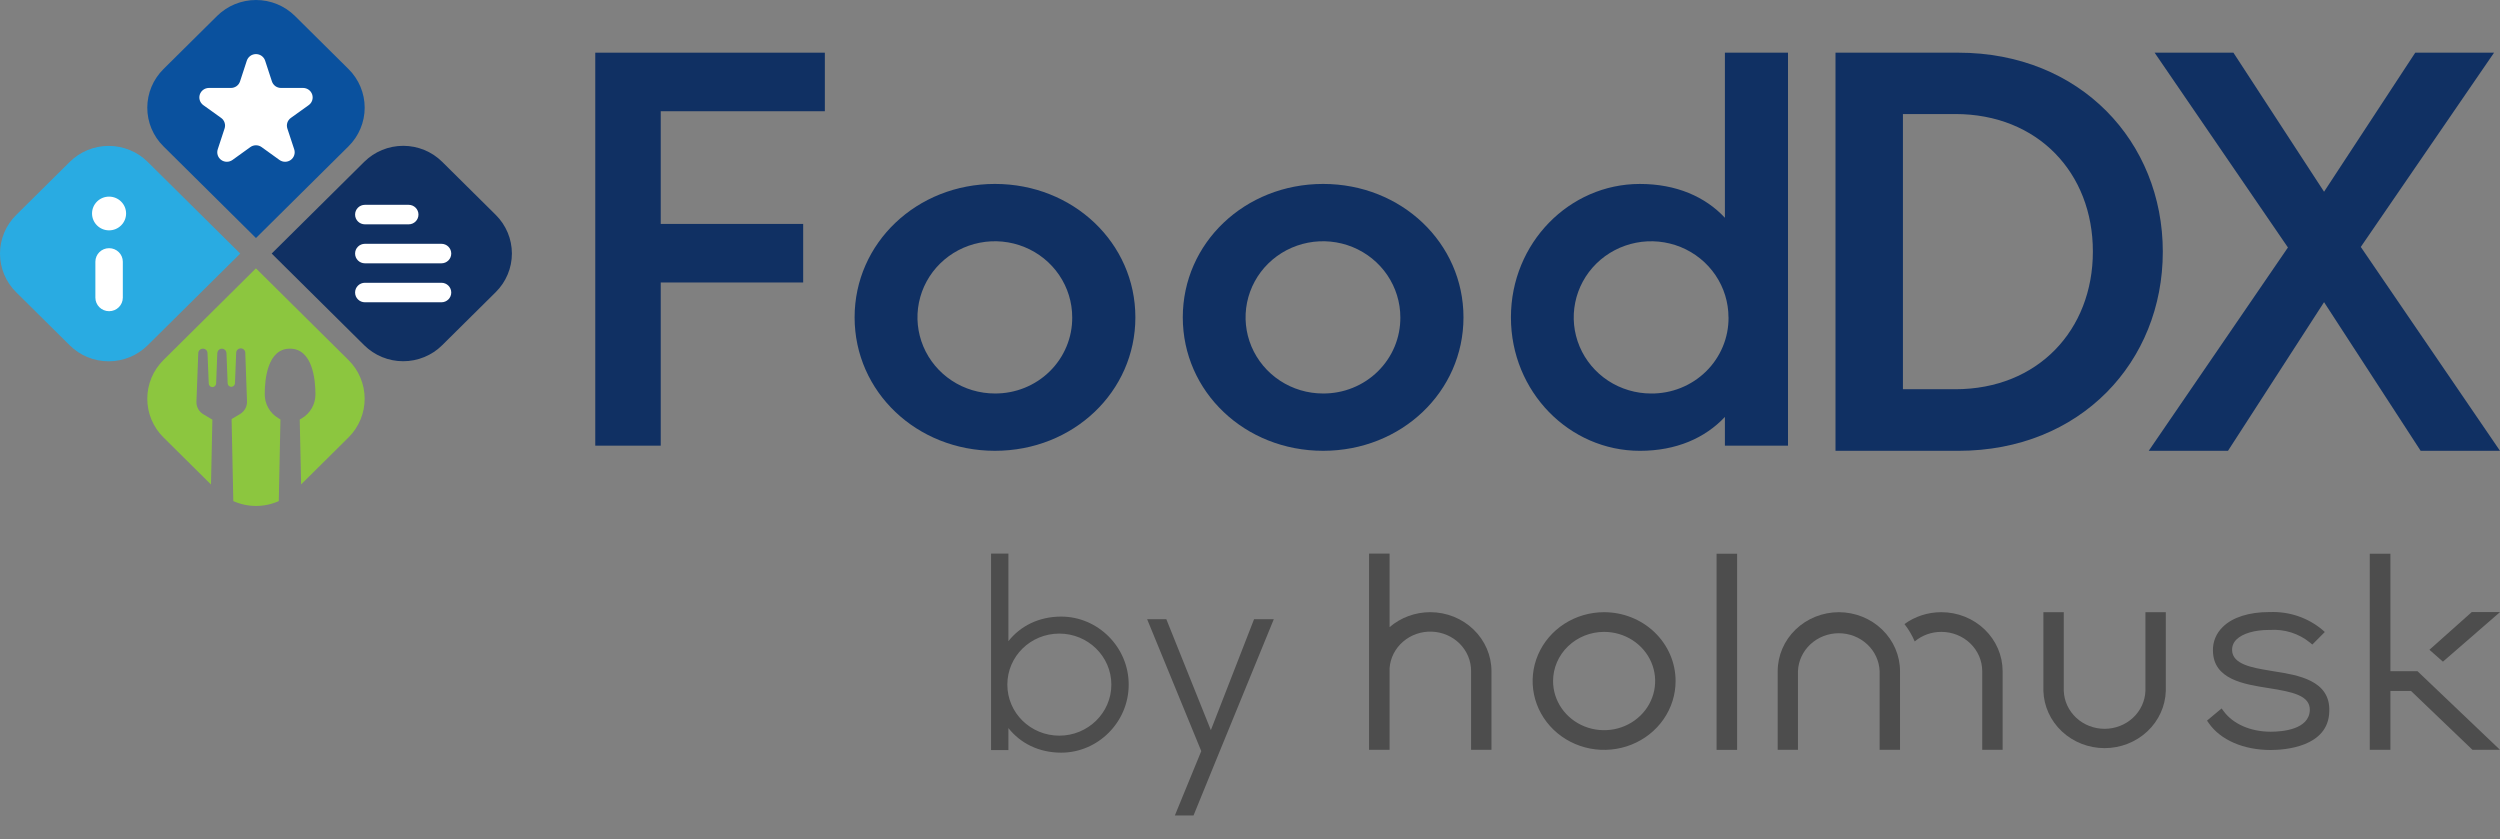 <svg width="140" height="47" viewBox="0 0 140 47" fill="none" xmlns="http://www.w3.org/2000/svg">
<rect x="0" y="0" width="140" height="47" fill="#808080" stroke="none"/>
<path d="M9.154 3.868L12.154 0.896C12.441 0.612 12.781 0.386 13.155 0.233C13.53 0.079 13.931 0 14.336 0C14.742 0 15.143 0.079 15.517 0.233C15.892 0.386 16.232 0.612 16.519 0.896L19.518 3.868C19.805 4.152 20.032 4.489 20.187 4.86C20.342 5.231 20.422 5.629 20.422 6.03C20.422 6.432 20.342 6.829 20.187 7.2C20.032 7.571 19.805 7.908 19.518 8.192L14.334 13.329L9.15 8.192C8.863 7.908 8.637 7.571 8.482 7.2C8.327 6.829 8.248 6.431 8.248 6.029C8.249 5.628 8.329 5.23 8.484 4.859C8.64 4.489 8.868 4.152 9.154 3.868Z" fill="#0A519E"/>
<path d="M12.383 6.603C12.475 6.669 12.543 6.762 12.577 6.869C12.612 6.976 12.612 7.09 12.576 7.197L12.193 8.363C12.158 8.47 12.158 8.585 12.193 8.692C12.228 8.799 12.296 8.892 12.388 8.958C12.48 9.024 12.591 9.06 12.704 9.059C12.818 9.059 12.928 9.023 13.02 8.957L14.02 8.237C14.111 8.171 14.221 8.136 14.335 8.136C14.448 8.136 14.558 8.171 14.649 8.237L15.649 8.957C15.741 9.023 15.851 9.059 15.965 9.059C16.078 9.06 16.189 9.024 16.281 8.958C16.373 8.892 16.441 8.799 16.476 8.692C16.511 8.585 16.511 8.47 16.476 8.363L16.092 7.197C16.057 7.09 16.057 6.975 16.092 6.868C16.128 6.761 16.197 6.668 16.289 6.603L17.289 5.886C17.38 5.82 17.448 5.727 17.483 5.621C17.517 5.514 17.518 5.4 17.483 5.293C17.448 5.187 17.381 5.094 17.289 5.028C17.198 4.962 17.088 4.926 16.976 4.925H15.736C15.622 4.925 15.512 4.889 15.42 4.823C15.329 4.756 15.261 4.663 15.226 4.555L14.846 3.393C14.81 3.287 14.741 3.195 14.649 3.129C14.558 3.064 14.447 3.029 14.335 3.029C14.222 3.029 14.111 3.064 14.02 3.129C13.928 3.195 13.859 3.287 13.823 3.393L13.443 4.555C13.408 4.663 13.341 4.756 13.249 4.823C13.157 4.889 13.047 4.925 12.933 4.925H11.697C11.584 4.926 11.474 4.962 11.383 5.028C11.292 5.094 11.224 5.187 11.189 5.293C11.155 5.4 11.155 5.514 11.19 5.621C11.224 5.727 11.292 5.82 11.383 5.886L12.383 6.603Z" fill="white"/>
<path d="M13.452 14.2L8.268 19.337C7.689 19.911 6.904 20.233 6.086 20.233C5.267 20.233 4.482 19.911 3.904 19.337L0.904 16.365C0.617 16.081 0.39 15.744 0.235 15.373C0.08 15.002 0 14.604 0 14.203C0 13.801 0.08 13.403 0.235 13.032C0.39 12.662 0.617 12.324 0.904 12.04L3.906 9.066C4.193 8.782 4.533 8.556 4.907 8.403C5.282 8.249 5.683 8.17 6.088 8.17C6.493 8.17 6.895 8.249 7.269 8.403C7.644 8.556 7.984 8.782 8.27 9.066L13.455 14.203L13.452 14.2Z" fill="#29ABE2"/>
<path d="M6.111 13.898H6.108C5.684 13.898 5.341 14.238 5.341 14.657V16.668C5.341 17.087 5.684 17.427 6.108 17.427H6.111C6.534 17.427 6.878 17.087 6.878 16.668V14.657C6.878 14.238 6.534 13.898 6.111 13.898Z" fill="white"/>
<path d="M6.107 12.9C6.634 12.9 7.061 12.477 7.061 11.955C7.061 11.434 6.634 11.011 6.107 11.011C5.581 11.011 5.154 11.434 5.154 11.955C5.154 12.477 5.581 12.9 6.107 12.9Z" fill="white"/>
<path d="M15.214 14.199L20.398 9.062C20.977 8.488 21.762 8.166 22.581 8.166C23.399 8.166 24.184 8.488 24.763 9.062L27.762 12.034C28.049 12.318 28.276 12.655 28.431 13.026C28.587 13.397 28.666 13.795 28.666 14.197C28.666 14.598 28.587 14.996 28.431 15.367C28.276 15.738 28.049 16.075 27.762 16.359L24.76 19.334C24.474 19.617 24.134 19.843 23.759 19.996C23.385 20.15 22.983 20.229 22.578 20.229C22.173 20.229 21.772 20.15 21.397 19.996C21.023 19.843 20.683 19.617 20.396 19.334L15.212 14.197L15.214 14.199Z" fill="#103063"/>
<path d="M22.884 11.47H20.435C20.131 11.47 19.885 11.714 19.885 12.015V12.018C19.885 12.319 20.131 12.563 20.435 12.563H22.884C23.188 12.563 23.434 12.319 23.434 12.018V12.015C23.434 11.714 23.188 11.47 22.884 11.47Z" fill="white"/>
<path d="M24.72 13.653H20.435C20.131 13.653 19.885 13.897 19.885 14.198V14.201C19.885 14.502 20.131 14.746 20.435 14.746H24.72C25.024 14.746 25.27 14.502 25.27 14.201V14.198C25.27 13.897 25.024 13.653 24.72 13.653Z" fill="white"/>
<path d="M24.72 15.835H20.435C20.131 15.835 19.885 16.079 19.885 16.38V16.384C19.885 16.684 20.131 16.928 20.435 16.928H24.72C25.024 16.928 25.27 16.684 25.27 16.384V16.38C25.27 16.079 25.024 15.835 24.72 15.835Z" fill="white"/>
<path d="M19.518 20.166L14.332 15.027L9.15 20.166C8.572 20.74 8.248 21.518 8.248 22.328C8.248 23.139 8.572 23.917 9.15 24.491L11.816 27.133L11.893 23.501L11.406 23.21C11.28 23.14 11.176 23.037 11.104 22.913C11.032 22.788 10.996 22.647 11 22.503L11.103 19.769C11.106 19.704 11.135 19.642 11.182 19.597C11.23 19.551 11.293 19.526 11.36 19.525C11.393 19.524 11.426 19.53 11.457 19.541C11.488 19.553 11.517 19.571 11.541 19.594C11.565 19.616 11.584 19.644 11.598 19.674C11.611 19.704 11.619 19.736 11.62 19.769L11.69 21.47C11.69 21.521 11.709 21.57 11.742 21.608C11.776 21.646 11.822 21.671 11.873 21.678H11.889C11.944 21.679 11.997 21.659 12.037 21.622C12.076 21.585 12.1 21.534 12.103 21.48L12.169 19.779C12.171 19.721 12.192 19.665 12.229 19.62C12.265 19.575 12.316 19.543 12.373 19.528C12.407 19.525 12.442 19.525 12.476 19.528C12.533 19.542 12.585 19.574 12.622 19.619C12.659 19.665 12.681 19.721 12.683 19.779L12.749 21.48C12.755 21.534 12.782 21.583 12.825 21.617C12.867 21.651 12.922 21.667 12.976 21.661C13.027 21.654 13.073 21.629 13.107 21.591C13.14 21.553 13.159 21.504 13.159 21.453L13.226 19.753C13.228 19.687 13.257 19.625 13.304 19.579C13.352 19.534 13.416 19.508 13.482 19.508C13.549 19.508 13.612 19.534 13.659 19.579C13.707 19.625 13.734 19.687 13.736 19.753L13.832 22.48C13.838 22.621 13.804 22.761 13.736 22.884C13.668 23.008 13.568 23.111 13.446 23.184L12.969 23.468L13.066 28.061C13.466 28.24 13.9 28.333 14.339 28.333C14.778 28.333 15.212 28.24 15.612 28.061L15.705 23.491L15.589 23.418C15.348 23.276 15.149 23.072 15.015 22.827C14.891 22.598 14.825 22.341 14.825 22.081C14.825 21.216 14.989 19.518 16.242 19.525C17.495 19.532 17.665 21.232 17.665 22.081C17.667 22.351 17.598 22.618 17.464 22.853C17.33 23.089 17.136 23.286 16.902 23.425L16.785 23.494L16.862 27.127L19.528 24.485C20.102 23.909 20.423 23.132 20.421 22.323C20.419 21.514 20.095 20.738 19.518 20.166Z" fill="#8CC63F"/>
<path d="M37.001 6.229V12.54H44.978V15.819H37.001V24.957H33.335V2.95H46.191V6.229H37.001Z" fill="#103063"/>
<path d="M47.858 17.772C47.858 13.605 51.338 10.3 55.718 10.3C60.097 10.3 63.581 13.605 63.581 17.772C63.581 21.94 60.101 25.245 55.718 25.245C51.335 25.245 47.858 21.94 47.858 17.772ZM60.044 17.772C60.044 16.929 59.79 16.105 59.314 15.404C58.838 14.703 58.161 14.157 57.369 13.834C56.578 13.512 55.706 13.427 54.866 13.592C54.025 13.756 53.253 14.162 52.647 14.758C52.041 15.354 51.628 16.114 51.461 16.941C51.294 17.767 51.38 18.625 51.708 19.404C52.036 20.182 52.591 20.848 53.304 21.316C54.016 21.785 54.854 22.035 55.711 22.035C56.281 22.039 56.847 21.932 57.374 21.719C57.902 21.506 58.382 21.193 58.785 20.796C59.188 20.399 59.507 19.928 59.723 19.409C59.94 18.89 60.049 18.333 60.044 17.772Z" fill="#103063"/>
<path d="M66.236 17.772C66.236 13.605 69.712 10.3 74.095 10.3C78.479 10.3 81.955 13.605 81.955 17.772C81.955 21.94 78.479 25.245 74.095 25.245C69.712 25.245 66.236 21.94 66.236 17.772ZM78.419 17.772C78.419 16.929 78.164 16.105 77.688 15.404C77.212 14.703 76.535 14.157 75.744 13.834C74.952 13.512 74.081 13.427 73.24 13.592C72.4 13.756 71.627 14.162 71.021 14.758C70.415 15.354 70.003 16.114 69.835 16.941C69.668 17.767 69.754 18.625 70.082 19.404C70.41 20.182 70.966 20.848 71.678 21.316C72.391 21.785 73.228 22.035 74.085 22.035C74.656 22.04 75.222 21.933 75.749 21.72C76.277 21.508 76.757 21.194 77.16 20.797C77.564 20.4 77.883 19.928 78.099 19.409C78.315 18.89 78.424 18.333 78.419 17.772Z" fill="#103063"/>
<path d="M100.128 2.95V24.957H96.595V23.348C95.485 24.528 93.875 25.246 91.832 25.246C87.885 25.246 84.612 21.941 84.612 17.774C84.612 13.606 87.885 10.301 91.832 10.301C93.875 10.301 95.498 11.019 96.595 12.196V2.95H100.128ZM96.795 17.774C96.795 16.93 96.54 16.106 96.064 15.405C95.588 14.704 94.912 14.158 94.12 13.835C93.328 13.513 92.457 13.428 91.616 13.593C90.776 13.758 90.004 14.163 89.397 14.759C88.791 15.356 88.379 16.115 88.212 16.942C88.044 17.769 88.13 18.626 88.458 19.405C88.786 20.184 89.341 20.849 90.054 21.318C90.767 21.786 91.605 22.036 92.462 22.036C93.032 22.041 93.598 21.935 94.126 21.722C94.655 21.51 95.135 21.196 95.539 20.799C95.942 20.403 96.261 19.931 96.478 19.411C96.694 18.892 96.803 18.335 96.798 17.774H96.795Z" fill="#103063"/>
<path d="M109.664 2.95H102.788V25.246H109.664C116.524 25.246 121.117 20.252 121.117 14.098C121.117 7.944 116.507 2.95 109.664 2.95ZM109.511 21.797H106.564V6.386H109.494C114.121 6.386 117.201 9.685 117.201 14.085C117.201 18.485 114.121 21.797 109.494 21.797H109.511Z" fill="#103063"/>
<path d="M132.204 13.829L139.667 2.95H135.254L130.147 10.737L125.071 2.95H120.658L128.124 13.859L120.328 25.246H124.767L130.147 16.921L135.557 25.246H140L132.204 13.829Z" fill="#103063"/>
<path d="M120.144 38.69C120.123 39.26 119.872 39.8 119.446 40.197C119.019 40.593 118.45 40.814 117.857 40.814C117.265 40.814 116.695 40.593 116.269 40.197C115.842 39.8 115.592 39.26 115.571 38.69V34.283H114.43V38.69C114.456 39.549 114.829 40.364 115.469 40.962C116.109 41.56 116.965 41.895 117.857 41.895C118.749 41.895 119.606 41.56 120.246 40.962C120.886 40.364 121.259 39.549 121.285 38.69V34.283H120.144V38.69Z" fill="black" fill-opacity="0.4"/>
<path d="M97.278 31.009H96.128V41.993H97.278V31.009Z" fill="black" fill-opacity="0.4"/>
<path d="M80.096 34.282C79.255 34.282 78.443 34.58 77.817 35.12V31H76.667V41.99H77.817V37.413C77.859 36.843 78.13 36.311 78.573 35.931C79.015 35.55 79.593 35.349 80.186 35.372C80.778 35.394 81.339 35.638 81.749 36.051C82.158 36.464 82.385 37.014 82.381 37.585V41.99H83.522V37.585C83.522 36.71 83.16 35.871 82.518 35.252C81.876 34.633 81.005 34.284 80.096 34.282Z" fill="black" fill-opacity="0.4"/>
<path d="M127.334 37.593L127.062 37.547C126.166 37.397 125.021 37.21 124.998 36.422C124.992 36.309 125.011 36.196 125.054 36.09C125.097 35.984 125.162 35.889 125.245 35.809C125.586 35.475 126.261 35.277 127.053 35.277H127.11C127.929 35.22 128.74 35.476 129.365 35.99L129.49 36.094L130.189 35.392L130.061 35.277C129.249 34.592 128.194 34.233 127.115 34.276H127.059C125.968 34.276 125.027 34.563 124.481 35.104C124.298 35.278 124.154 35.487 124.058 35.717C123.963 35.947 123.917 36.194 123.925 36.442C123.943 38.047 125.652 38.315 127.026 38.531C128.4 38.746 129.374 38.95 129.35 39.776C129.305 40.858 127.803 40.976 127.16 40.976C126.037 40.976 125.051 40.547 124.523 39.825L124.409 39.673L123.593 40.354L123.689 40.492C124.343 41.439 125.64 42 127.154 42C127.913 42 130.39 41.845 130.44 39.845C130.515 38.093 128.675 37.803 127.334 37.593Z" fill="black" fill-opacity="0.4"/>
<path d="M102.98 34.283C102.071 34.283 101.199 34.632 100.556 35.251C99.913 35.87 99.552 36.71 99.551 37.585V41.99H100.686V37.585C100.707 37.015 100.958 36.475 101.384 36.079C101.811 35.683 102.38 35.461 102.973 35.461C103.565 35.461 104.135 35.683 104.561 36.079C104.988 36.475 105.238 37.015 105.259 37.585V41.99H106.401V37.585C106.4 36.711 106.04 35.873 105.398 35.254C104.757 34.635 103.888 34.286 102.98 34.283Z" fill="black" fill-opacity="0.4"/>
<path d="M108.711 34.283C107.967 34.282 107.244 34.515 106.65 34.947C106.884 35.246 107.076 35.573 107.224 35.92C107.638 35.573 108.168 35.383 108.717 35.385C109.323 35.385 109.905 35.616 110.334 36.029C110.763 36.442 111.005 37.001 111.005 37.585V41.99H112.147V37.585C112.146 37.151 112.057 36.721 111.884 36.321C111.711 35.92 111.458 35.556 111.139 35.249C110.82 34.942 110.441 34.699 110.025 34.533C109.608 34.367 109.162 34.282 108.711 34.283Z" fill="black" fill-opacity="0.4"/>
<path d="M89.83 35.385C90.396 35.385 90.949 35.546 91.419 35.849C91.889 36.151 92.255 36.581 92.472 37.084C92.688 37.587 92.745 38.141 92.634 38.675C92.524 39.209 92.252 39.7 91.852 40.084C91.452 40.469 90.943 40.732 90.388 40.838C89.834 40.944 89.259 40.89 88.736 40.681C88.214 40.473 87.768 40.12 87.453 39.667C87.139 39.215 86.972 38.682 86.972 38.138C86.972 37.408 87.274 36.708 87.81 36.192C88.346 35.676 89.073 35.385 89.83 35.385ZM89.83 34.283C89.039 34.283 88.265 34.509 87.606 34.932C86.948 35.356 86.435 35.958 86.132 36.663C85.829 37.367 85.75 38.142 85.904 38.89C86.059 39.638 86.44 40.325 87 40.864C87.56 41.403 88.273 41.77 89.049 41.919C89.826 42.067 90.631 41.991 91.362 41.699C92.094 41.407 92.719 40.913 93.159 40.279C93.599 39.645 93.833 38.9 93.833 38.138C93.833 37.115 93.412 36.135 92.661 35.412C91.91 34.689 90.892 34.283 89.83 34.283Z" fill="black" fill-opacity="0.4"/>
<path d="M133.863 37.586V31.009H132.707V41.99H133.863V38.693H135.016L138.458 41.99H139.999L135.378 37.586H133.863Z" fill="black" fill-opacity="0.4"/>
<path d="M140 34.277H138.417L136.048 36.388L136.804 37.053L140 34.277Z" fill="black" fill-opacity="0.4"/>
<path d="M59.428 34.529C58.159 34.529 57.128 35.071 56.471 35.906L56.471 31H55.5L55.5 42.003H56.471V40.772C57.128 41.607 58.159 42.149 59.428 42.149C61.475 42.149 63.207 40.449 63.207 38.339C63.207 36.229 61.475 34.529 59.428 34.529ZM59.324 41.197C57.711 41.197 56.411 39.922 56.411 38.339C56.411 36.756 57.711 35.481 59.324 35.481C60.922 35.481 62.236 36.756 62.236 38.339C62.236 39.922 60.922 41.197 59.324 41.197Z" fill="black" fill-opacity="0.4"/>
<path d="M70.228 34.675L67.808 40.889L65.314 34.675H64.239L67.271 42.062L65.792 45.667H66.837L68.152 42.443L71.333 34.675H70.228Z" fill="black" fill-opacity="0.4"/>
</svg>
